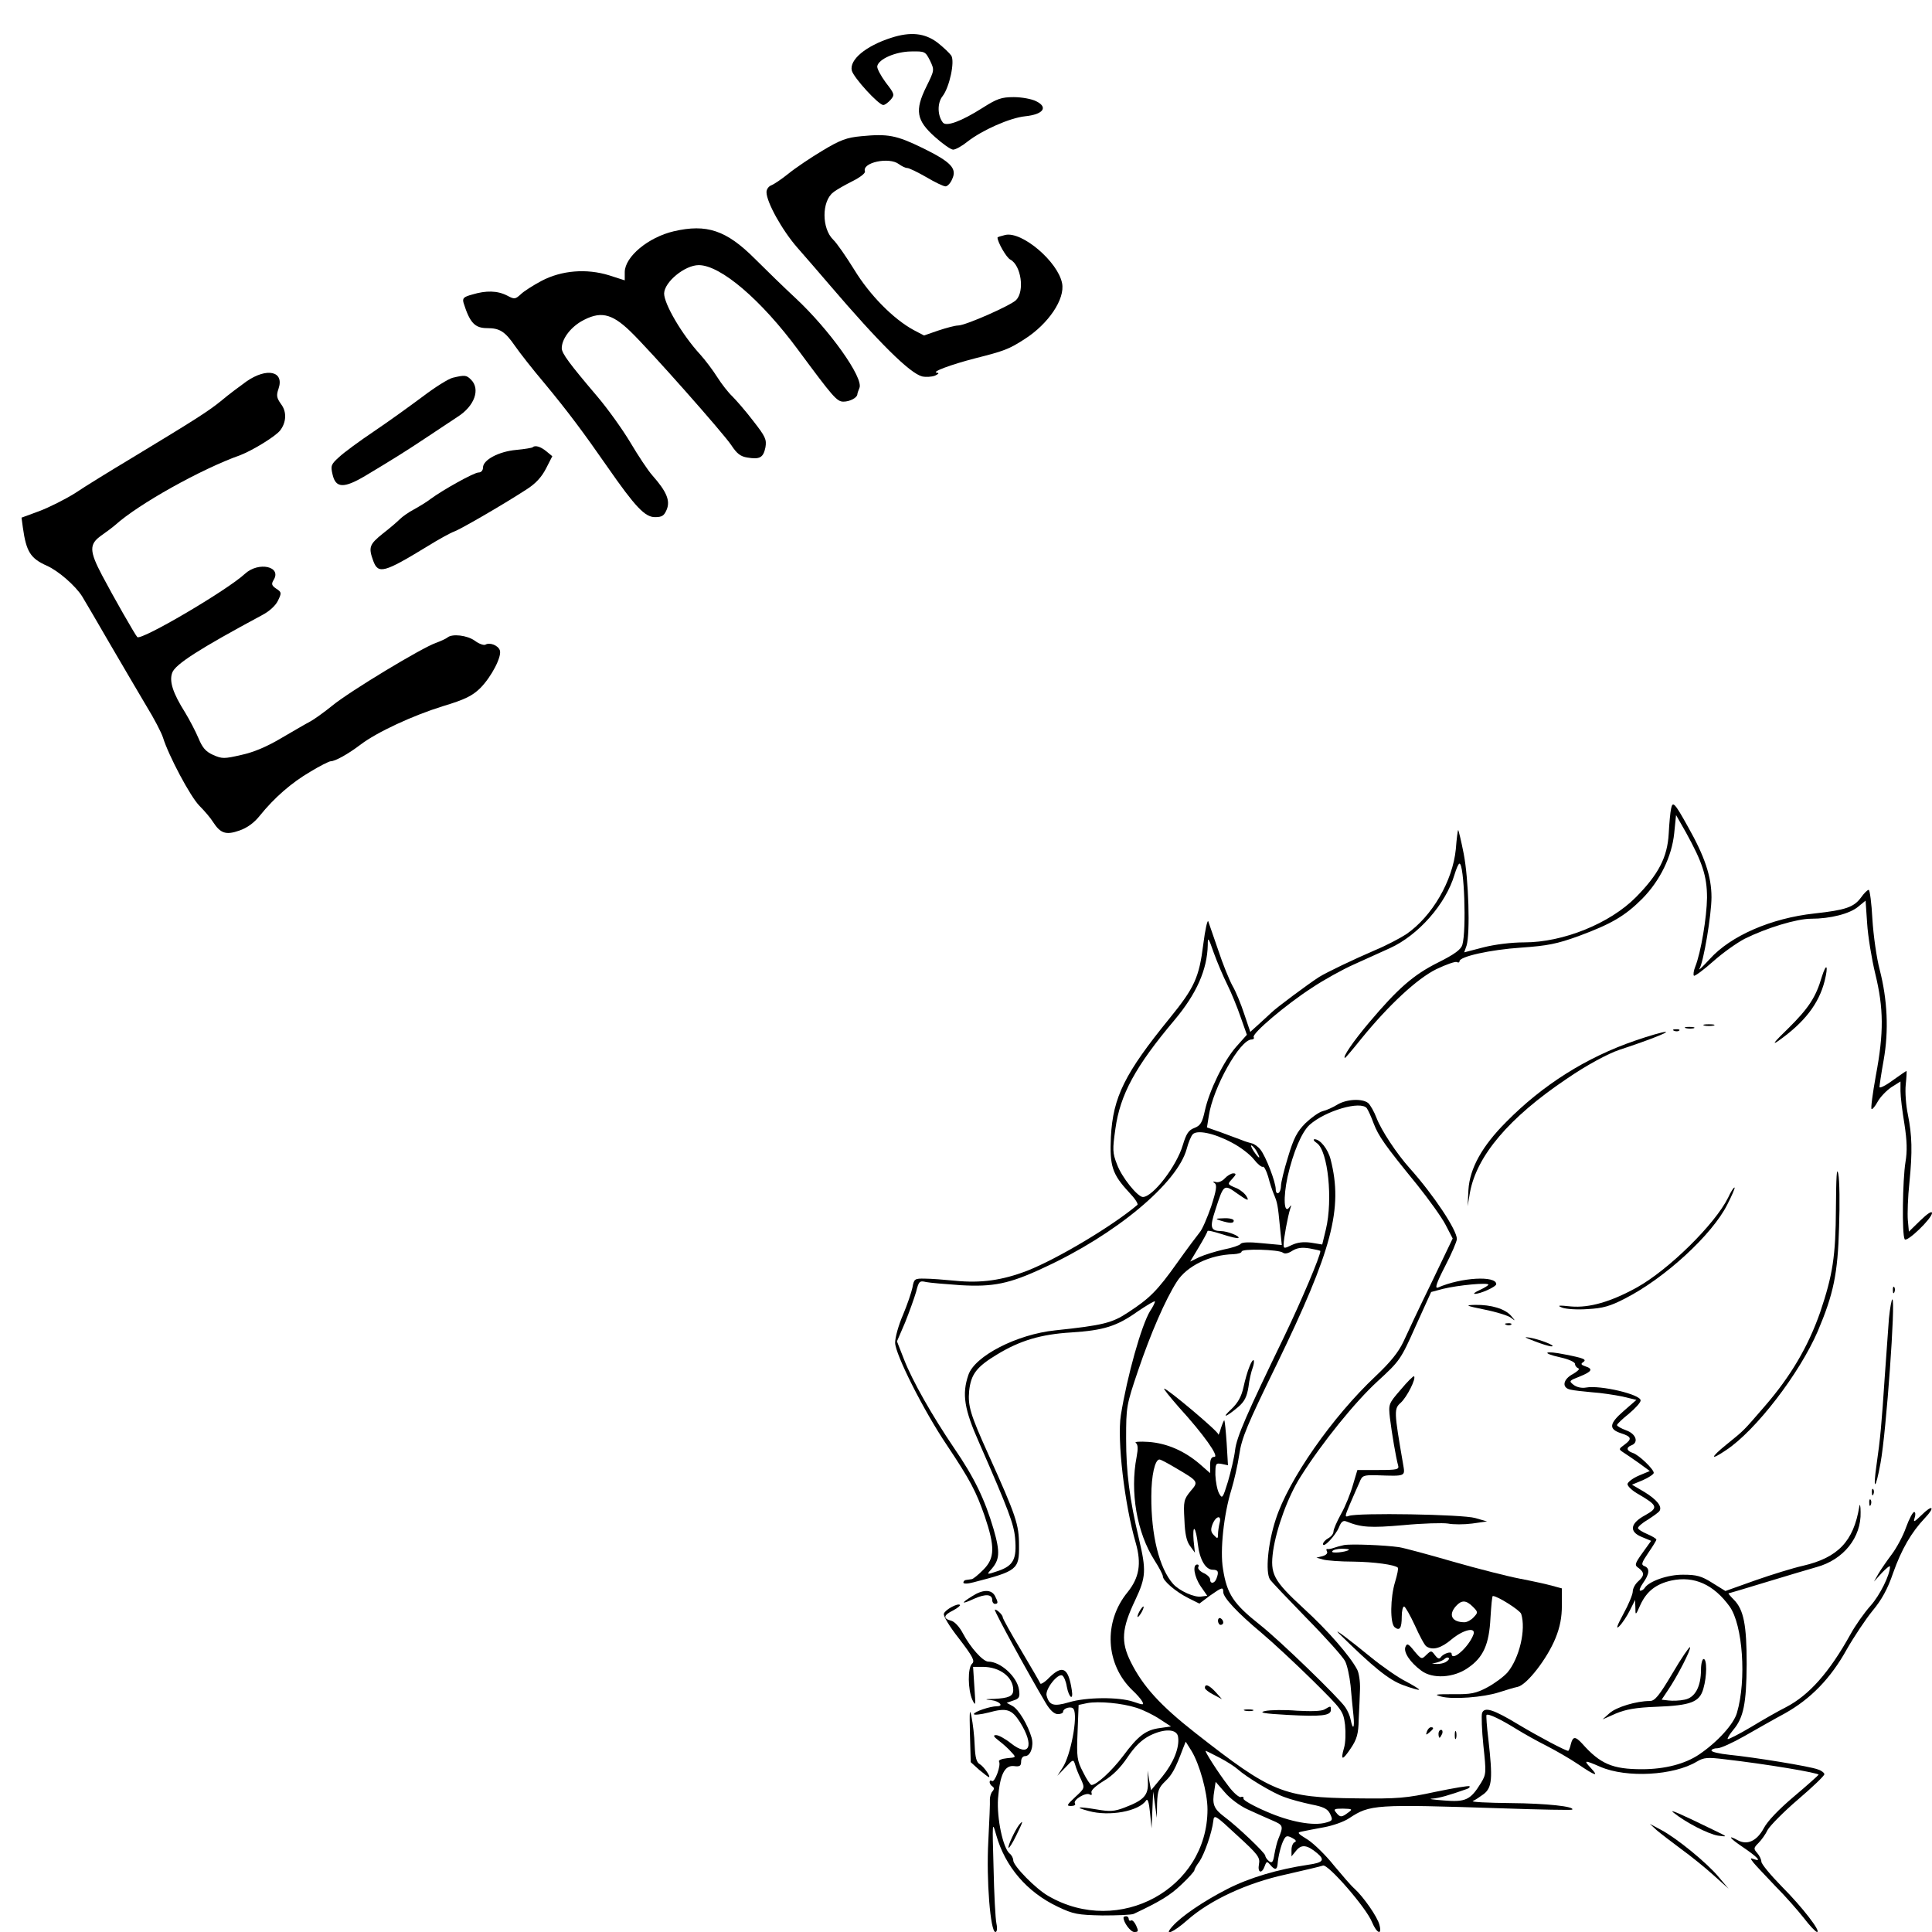 <?xml version="1.0" standalone="no"?>
<!DOCTYPE svg PUBLIC "-//W3C//DTD SVG 20010904//EN"
 "http://www.w3.org/TR/2001/REC-SVG-20010904/DTD/svg10.dtd">
<svg version="1.0" xmlns="http://www.w3.org/2000/svg"
 width="736pt" height="736pt" viewBox="0 0 736 736"
 preserveAspectRatio="xMidYMid meet">

<g transform="translate(0,736) scale(0.1,-0.1)"
fill="#000000" stroke="none">
<path d="M3395 7216 c-97 -31 -160 -84 -150 -125 7 -27 102 -131 120 -131 6 0
18 9 28 20 16 19 15 22 -19 66 -19 26 -34 54 -32 62 5 27 69 55 128 56 54 1
55 0 73 -35 17 -36 17 -36 -14 -99 -45 -91 -38 -129 33 -192 29 -26 60 -48 69
-48 9 0 33 13 54 30 56 44 162 91 220 97 69 7 89 34 43 57 -17 9 -56 16 -86
16 -47 0 -64 -6 -119 -41 -82 -52 -138 -72 -151 -56 -21 27 -22 75 -1 101 26
34 47 131 33 154 -6 9 -30 32 -53 50 -48 36 -102 42 -176 18z"/>
<path d="M3280 6841 c-54 -5 -79 -14 -147 -55 -45 -27 -103 -66 -130 -88 -26
-21 -56 -41 -65 -44 -10 -4 -18 -15 -18 -26 0 -38 60 -146 118 -212 31 -35 86
-99 122 -141 189 -221 306 -337 353 -349 14 -3 36 -2 49 3 13 6 17 10 8 11
-26 2 52 31 145 55 111 28 129 35 188 73 91 58 155 153 143 213 -16 82 -152
198 -216 184 -17 -4 -30 -8 -30 -10 0 -17 34 -77 49 -84 41 -22 55 -120 22
-154 -21 -21 -193 -97 -221 -97 -11 0 -45 -9 -75 -19 l-55 -19 -40 21 c-77 42
-167 133 -226 230 -31 50 -67 102 -80 114 -44 43 -44 146 0 180 12 10 46 29
74 43 28 14 49 30 47 37 -12 34 92 56 129 28 11 -8 25 -15 32 -15 7 0 40 -16
73 -35 32 -19 65 -35 73 -35 7 0 19 12 25 27 20 41 -4 66 -112 119 -101 49
-132 55 -235 45z"/>
<path d="M2567 6479 c-98 -23 -186 -97 -187 -155 l0 -32 -59 19 c-87 27 -182
19 -258 -21 -32 -17 -68 -40 -79 -51 -21 -19 -24 -20 -52 -5 -37 19 -80 20
-133 4 -33 -9 -38 -14 -33 -32 24 -76 43 -96 90 -96 48 0 68 -13 106 -68 18
-26 68 -90 113 -143 87 -105 147 -185 240 -319 105 -151 142 -190 180 -190 27
0 35 5 45 29 14 34 -1 69 -54 129 -18 20 -56 78 -85 127 -30 50 -86 128 -125
174 -108 127 -135 164 -136 184 0 34 30 76 73 102 72 41 115 33 187 -36 75
-72 357 -391 386 -435 21 -32 35 -43 61 -47 48 -8 61 0 69 39 5 30 0 41 -47
101 -29 38 -65 79 -79 93 -15 14 -41 47 -58 74 -17 27 -46 65 -64 85 -70 76
-138 193 -138 233 1 44 79 108 132 108 83 0 238 -132 380 -325 131 -177 146
-195 171 -195 24 0 51 14 53 27 0 4 4 16 8 25 17 38 -114 222 -244 343 -41 38
-111 106 -155 150 -108 108 -183 133 -308 104z"/>
<path d="M939 5907 c-25 -18 -68 -50 -94 -72 -50 -41 -97 -71 -345 -221 -80
-48 -176 -107 -213 -132 -38 -24 -100 -55 -137 -69 l-68 -25 5 -37 c13 -93 29
-118 91 -146 44 -19 110 -77 135 -117 11 -18 59 -100 107 -183 48 -82 110
-188 138 -235 29 -47 57 -101 63 -120 21 -68 104 -225 139 -260 19 -19 43 -47
52 -62 28 -43 49 -50 100 -32 29 10 56 29 78 57 55 68 120 125 192 167 36 22
72 40 78 40 17 0 67 28 113 63 63 48 199 111 315 147 83 25 111 39 141 68 43
43 84 122 75 145 -7 19 -39 31 -55 21 -6 -3 -24 3 -40 15 -29 21 -87 28 -105
12 -5 -4 -24 -13 -43 -20 -51 -17 -328 -184 -395 -239 -32 -26 -70 -53 -85
-61 -14 -7 -63 -36 -108 -62 -55 -33 -107 -55 -154 -65 -65 -15 -73 -15 -107
0 -29 13 -41 28 -56 64 -11 26 -34 70 -51 98 -46 73 -61 118 -49 151 11 32
103 91 343 220 27 14 51 36 60 55 14 29 14 32 -6 45 -18 12 -20 18 -11 33 33
52 -57 72 -109 24 -68 -63 -395 -255 -410 -241 -8 8 -93 157 -134 235 -49 93
-50 119 -3 152 20 14 44 32 53 40 89 80 327 213 476 266 45 17 134 71 152 94
24 31 26 71 4 100 -17 24 -19 33 -10 59 23 67 -44 82 -122 28z"/>
<path d="M1725 5921 c-17 -4 -69 -37 -115 -72 -47 -35 -130 -95 -185 -132 -55
-37 -115 -81 -133 -98 -31 -28 -33 -33 -25 -67 12 -52 43 -53 124 -5 107 64
158 96 233 146 39 26 93 62 119 79 65 41 88 106 51 142 -17 17 -23 18 -69 7z"/>
<path d="M2029 5656 c-2 -2 -30 -7 -63 -10 -66 -6 -126 -38 -126 -67 0 -11 -7
-19 -17 -19 -17 0 -134 -65 -183 -101 -14 -11 -42 -28 -62 -39 -21 -11 -45
-28 -55 -38 -10 -10 -39 -35 -65 -55 -51 -41 -55 -52 -36 -104 19 -51 41 -45
205 55 45 28 91 53 103 57 21 7 181 99 275 160 35 22 58 47 75 80 l24 47 -23
19 c-22 18 -43 24 -52 15z"/>
<path d="M6366 4279 c-3 -13 -7 -56 -9 -95 -5 -90 -39 -155 -125 -242 -99
-100 -277 -172 -425 -172 -50 0 -113 -8 -156 -19 l-73 -19 9 26 c14 47 8 252
-11 350 -10 51 -20 91 -21 90 -2 -2 -6 -34 -9 -73 -12 -121 -90 -256 -189
-324 -23 -15 -76 -43 -117 -60 -86 -37 -186 -85 -215 -103 -42 -27 -164 -118
-181 -135 -11 -10 -33 -31 -50 -46 l-31 -28 -23 68 c-12 37 -32 86 -45 108
-12 22 -37 83 -54 135 -18 52 -35 102 -38 110 -3 8 -12 -31 -19 -87 -16 -127
-33 -165 -129 -283 -170 -209 -215 -299 -223 -451 -5 -111 5 -142 69 -211 22
-23 36 -44 32 -48 -93 -79 -303 -205 -420 -251 -94 -36 -175 -48 -274 -38 -41
4 -93 8 -115 8 -40 1 -42 -1 -48 -34 -4 -19 -20 -66 -36 -104 -17 -39 -30 -86
-30 -106 0 -43 108 -258 197 -390 90 -135 111 -176 144 -270 40 -118 39 -161
-5 -205 -19 -19 -39 -36 -45 -36 -6 -1 -15 -2 -21 -3 -5 0 -10 -5 -10 -10 0
-5 16 -5 38 1 167 43 175 49 174 140 0 81 -11 113 -117 348 -69 153 -78 184
-73 241 7 64 28 92 108 140 86 52 165 76 281 83 123 8 173 23 253 80 37 25 66
42 66 38 0 -4 -8 -21 -19 -37 -33 -55 -87 -247 -111 -396 -15 -94 14 -341 57
-488 22 -78 13 -131 -31 -186 -94 -114 -85 -277 20 -376 14 -13 30 -31 35 -40
8 -15 5 -15 -33 -2 -55 19 -180 18 -246 -2 -58 -17 -75 -12 -85 26 -6 24 43
86 60 76 6 -4 14 -22 17 -42 8 -43 26 -56 19 -13 -13 85 -35 97 -86 47 -17
-18 -33 -27 -34 -22 -2 5 -35 62 -73 126 -39 65 -70 121 -70 126 0 5 -7 14
-15 21 -8 7 -15 10 -15 7 0 -10 128 -244 194 -355 16 -27 32 -42 46 -42 11 0
20 4 20 9 0 14 33 23 40 10 17 -27 -11 -177 -42 -223 l-20 -31 31 32 c29 31
30 32 37 10 3 -12 13 -37 22 -55 15 -34 15 -34 -22 -68 -32 -30 -34 -34 -16
-34 12 0 19 4 15 10 -8 13 41 43 56 34 7 -4 10 -2 7 7 -3 8 15 25 46 44 34 20
64 50 91 90 28 42 54 67 85 83 56 28 104 26 108 -5 6 -40 -17 -98 -60 -151
l-43 -52 -7 37 -6 38 1 -44 c2 -50 -15 -69 -89 -97 -39 -15 -56 -16 -107 -7
-72 12 -86 9 -30 -6 79 -22 192 -1 219 40 6 9 11 -6 15 -46 l6 -60 3 70 3 70
7 -50 7 -50 1 56 c2 47 6 59 31 83 26 25 38 46 68 126 l10 25 22 -35 c31 -51
61 -159 61 -223 0 -302 -337 -486 -606 -330 -48 27 -134 115 -134 136 0 8 -6
20 -14 26 -25 21 -49 134 -44 209 7 91 25 128 61 124 22 -3 27 1 27 17 0 12 6
21 15 21 21 0 34 38 25 70 -14 49 -50 109 -73 121 l-22 12 26 9 c22 7 25 13
21 41 -7 49 -70 107 -117 107 -20 0 -68 53 -97 108 -13 25 -32 45 -45 48 -31
8 -29 21 8 39 17 9 29 19 26 21 -8 8 -56 -18 -61 -33 -4 -8 21 -49 58 -96 52
-68 61 -85 49 -95 -17 -16 -16 -98 1 -137 13 -27 13 -23 8 48 l-5 77 37 0 c65
0 116 -39 116 -88 0 -24 -17 -31 -73 -34 -37 -1 -38 -2 -9 -5 30 -4 47 -23 20
-23 -26 0 -88 -21 -88 -30 0 -4 25 -2 56 6 69 19 88 13 120 -37 56 -90 36
-136 -35 -80 -21 17 -47 31 -56 31 -13 0 -11 -5 11 -22 16 -12 37 -31 47 -43
19 -20 18 -20 -17 -23 -20 -2 -34 -8 -30 -13 8 -14 -16 -80 -27 -74 -5 4 -9 2
-9 -4 0 -5 5 -13 10 -16 8 -5 8 -11 1 -19 -6 -6 -10 -21 -10 -31 1 -11 -2 -83
-6 -160 -8 -147 8 -345 27 -345 6 0 8 13 4 32 -4 18 -9 114 -11 213 -5 175 -5
179 10 125 34 -121 117 -218 235 -274 59 -28 75 -31 169 -33 57 0 111 2 120 6
102 48 139 71 181 111 28 26 50 51 50 55 0 4 8 19 19 33 20 30 48 111 53 154
3 27 6 25 91 -54 80 -73 88 -84 83 -110 -6 -33 11 -38 22 -7 7 19 9 19 21 5
17 -21 26 -20 28 2 2 29 13 74 24 94 8 15 13 16 32 6 14 -7 17 -13 9 -16 -6
-2 -12 -15 -12 -29 l0 -25 18 22 c20 25 42 22 80 -10 31 -26 22 -36 -35 -44
-114 -17 -223 -49 -307 -92 -90 -46 -176 -104 -210 -143 -35 -39 4 -23 57 24
87 77 228 142 375 174 70 16 134 31 142 34 19 7 166 -162 187 -216 18 -43 39
-51 28 -10 -7 30 -61 107 -95 138 -13 11 -47 51 -78 88 -30 38 -75 82 -99 98
-42 26 -43 28 -22 32 13 3 51 10 83 16 33 6 76 21 95 34 81 53 95 54 586 38
143 -5 262 -7 264 -5 13 12 -99 24 -234 25 -88 1 -153 4 -144 8 8 3 27 16 42
27 31 25 34 58 17 208 -6 49 -9 91 -7 93 7 6 56 -18 114 -54 29 -18 81 -47
115 -64 35 -18 89 -49 120 -70 66 -45 81 -49 48 -14 -28 30 -25 31 37 4 100
-43 279 -33 367 20 27 16 41 17 106 9 157 -18 360 -52 358 -59 -2 -3 -44 -41
-94 -83 -58 -49 -101 -94 -115 -121 -26 -48 -62 -65 -98 -46 -42 23 -33 9 16
-24 55 -37 77 -59 46 -48 -16 6 -17 5 -3 -13 8 -10 46 -50 83 -89 38 -38 87
-94 109 -122 22 -29 45 -53 50 -53 17 0 -56 95 -134 173 -43 44 -78 86 -78 95
0 8 -7 23 -16 33 -14 16 -14 19 5 38 11 11 27 33 35 50 9 16 61 69 116 116 55
47 100 90 100 96 0 5 -11 14 -24 18 -29 12 -247 47 -338 56 -38 4 -68 11 -68
16 0 5 10 9 23 9 12 0 58 21 102 46 44 25 114 65 155 87 98 55 174 133 235
243 28 49 72 115 98 147 35 42 58 83 79 145 32 90 69 154 121 209 41 43 29 53
-13 11 -28 -27 -32 -29 -26 -10 4 12 3 22 -2 22 -5 0 -19 -26 -31 -59 -11 -32
-36 -78 -54 -102 -18 -24 -41 -57 -51 -74 l-17 -30 30 33 c17 18 31 29 31 24
0 -32 -39 -110 -74 -149 -24 -27 -58 -75 -76 -108 -81 -146 -158 -233 -247
-279 -26 -13 -86 -47 -132 -75 -47 -28 -87 -48 -89 -46 -3 2 7 18 21 35 39 46
50 100 51 250 0 149 -11 208 -49 246 -13 13 -22 24 -20 24 2 0 68 20 147 44
79 24 163 49 188 56 103 28 171 113 168 210 0 25 -3 34 -5 20 -22 -132 -81
-194 -215 -225 -36 -8 -117 -33 -180 -55 l-115 -41 -50 31 c-41 26 -60 31
-110 31 -59 1 -132 -25 -148 -51 -3 -5 -11 -10 -16 -10 -6 0 -1 13 10 29 25
35 27 57 5 65 -13 5 -10 13 15 50 17 25 31 47 31 51 0 3 -16 13 -35 21 -19 8
-35 18 -35 23 0 5 17 20 38 32 20 13 40 27 44 33 11 17 -11 44 -59 73 l-46 27
41 17 c23 10 42 23 42 28 0 14 -57 69 -80 76 -24 8 -26 21 -5 29 29 11 17 44
-20 57 -19 7 -35 16 -35 20 0 4 20 23 45 43 25 21 45 43 45 51 0 23 -154 59
-208 49 -16 -3 -35 1 -47 10 -19 15 -18 16 23 32 47 19 52 29 21 39 -15 5 -18
9 -9 15 17 11 4 16 -68 30 -78 16 -94 6 -18 -11 32 -7 56 -18 56 -25 0 -7 6
-14 13 -17 6 -2 -3 -11 -20 -21 -39 -20 -45 -53 -10 -60 12 -3 49 -7 82 -10
33 -2 85 -10 115 -16 l54 -13 -47 -41 c-57 -49 -60 -70 -12 -86 41 -13 43 -22
13 -44 -22 -16 -22 -17 -4 -29 10 -6 37 -25 60 -41 l41 -30 -43 -18 c-23 -10
-42 -25 -42 -32 0 -8 19 -26 43 -39 72 -42 75 -51 25 -79 -58 -31 -63 -63 -14
-83 l36 -15 -33 -46 c-30 -42 -31 -47 -14 -58 22 -17 22 -29 -3 -51 -11 -10
-20 -27 -20 -38 0 -11 -16 -50 -36 -86 -25 -46 -29 -60 -15 -46 11 11 29 38
40 60 l20 40 1 -30 c0 -30 1 -30 19 11 24 52 60 80 119 93 86 18 160 -15 221
-99 50 -70 65 -279 28 -405 -12 -43 -74 -111 -143 -158 -54 -37 -132 -57 -219
-57 -112 0 -159 20 -228 98 -26 28 -35 28 -43 -3 -3 -14 -8 -25 -10 -25 -10 0
-114 55 -189 100 -96 58 -130 69 -139 44 -3 -9 -1 -65 5 -124 11 -103 11 -109
-9 -142 -40 -65 -58 -74 -142 -67 -41 3 -61 6 -44 7 27 2 62 12 133 37 8 3 12
8 9 10 -3 3 -61 -7 -129 -21 -111 -24 -143 -27 -301 -25 -280 3 -323 21 -614
249 -134 105 -200 178 -246 270 -39 78 -35 128 17 237 41 87 42 113 14 232
-36 152 -49 254 -49 382 0 122 1 128 45 258 48 142 104 271 148 340 38 60 126
103 216 105 17 1 31 5 31 10 0 12 141 8 157 -4 7 -6 21 -3 36 7 18 11 36 14
66 9 22 -4 41 -8 41 -10 0 -19 -73 -191 -137 -324 -145 -300 -182 -384 -188
-435 -3 -27 -16 -81 -27 -119 -20 -65 -22 -67 -34 -45 -7 13 -13 45 -14 70 0
44 1 46 24 42 l24 -5 -5 84 c-3 45 -7 85 -9 87 -1 2 -7 -12 -13 -30 -5 -19
-10 -29 -10 -23 -1 12 -194 174 -206 174 -4 0 22 -32 56 -71 94 -103 155 -189
135 -189 -11 0 -16 -9 -16 -31 l0 -31 -41 36 c-58 49 -124 78 -194 83 -33 2
-55 1 -48 -4 8 -6 9 -21 3 -53 -26 -134 1 -289 68 -394 18 -28 32 -55 32 -61
0 -17 49 -59 97 -83 l42 -21 40 30 c47 33 51 34 51 14 0 -21 54 -79 145 -155
44 -37 132 -119 196 -182 114 -113 116 -116 123 -169 3 -30 2 -69 -4 -88 -14
-49 -6 -49 26 -1 23 34 29 55 30 109 2 36 4 89 5 116 1 28 -4 62 -11 75 -27
51 -111 148 -203 232 -117 108 -129 131 -117 220 13 87 57 208 105 283 82 130
208 285 292 362 86 79 89 83 146 211 l59 130 45 12 c57 14 173 25 173 16 0 -3
-15 -12 -32 -20 -18 -8 -27 -15 -20 -15 20 -1 82 27 82 37 0 33 -133 26 -222
-13 -13 -5 -6 17 27 81 25 48 45 95 45 104 0 34 -87 166 -180 270 -50 56 -108
144 -126 191 -9 24 -24 50 -32 57 -23 18 -82 15 -117 -6 -16 -10 -42 -22 -56
-25 -15 -4 -44 -25 -66 -46 -32 -32 -45 -58 -66 -128 -15 -48 -27 -98 -27
-110 0 -12 -4 -25 -10 -28 -5 -3 -10 3 -10 14 0 28 -38 126 -58 151 -9 12 -24
22 -32 24 -8 2 -26 7 -40 13 -14 5 -49 18 -78 29 l-54 19 7 44 c16 108 119
291 163 291 7 0 11 4 8 9 -8 13 123 124 222 188 45 30 117 70 160 89 42 19
104 47 137 62 108 49 213 168 246 280 7 23 15 42 19 42 18 0 27 -253 11 -309
-5 -18 -29 -36 -93 -68 -94 -47 -153 -99 -262 -228 -60 -71 -104 -135 -92
-135 2 0 30 33 62 73 105 129 213 229 286 265 38 18 72 30 78 27 5 -3 10 -2
10 3 0 18 117 44 235 52 100 7 136 14 219 44 124 46 176 76 242 142 68 69 113
161 122 250 l7 69 37 -65 c63 -114 81 -167 81 -250 -1 -74 -23 -208 -45 -263
-6 -15 -8 -30 -5 -34 3 -3 37 22 74 55 37 33 91 71 120 86 83 41 197 76 252
76 74 0 148 19 180 46 l28 23 6 -87 c3 -48 17 -134 31 -192 32 -131 33 -224 2
-388 -12 -68 -20 -125 -16 -127 3 -2 14 11 23 28 10 18 33 42 52 55 l35 22 0
-37 c0 -21 7 -77 15 -125 10 -65 11 -103 4 -145 -11 -67 -14 -277 -3 -294 8
-13 104 79 104 100 0 9 -17 -2 -44 -28 l-44 -43 -4 44 c-2 23 0 88 6 143 12
119 10 180 -6 260 -7 33 -11 84 -8 113 3 28 4 52 3 52 -2 0 -25 -16 -53 -36
-27 -20 -50 -31 -50 -25 0 6 7 53 16 103 20 113 14 230 -15 343 -12 45 -24
130 -28 193 -3 61 -10 112 -14 112 -5 0 -18 -13 -30 -30 -27 -36 -58 -47 -177
-60 -165 -18 -319 -85 -399 -174 -26 -28 -43 -45 -39 -37 16 26 46 207 46 273
0 79 -26 156 -90 269 -51 92 -58 98 -64 68z m-1691 -669 c15 -30 38 -86 51
-124 l24 -68 -41 -46 c-48 -55 -102 -166 -119 -243 -10 -46 -17 -57 -40 -66
-22 -8 -31 -22 -44 -65 -23 -79 -113 -197 -152 -198 -20 0 -81 75 -99 125 -17
43 -17 56 -6 134 18 131 76 238 226 416 83 99 124 191 126 285 0 32 2 30 23
-30 13 -36 36 -90 51 -120z m532 -472 c5 -7 17 -33 26 -58 19 -49 42 -82 166
-234 44 -55 93 -123 108 -152 l27 -52 -81 -169 c-45 -92 -93 -194 -107 -225
-19 -40 -50 -78 -105 -130 -166 -156 -333 -396 -381 -546 -30 -91 -40 -201
-22 -229 4 -7 67 -73 139 -147 73 -74 139 -148 147 -164 8 -15 17 -57 21 -93
3 -35 8 -86 11 -114 5 -49 -2 -59 -11 -15 -2 12 -11 33 -20 46 -23 35 -250
255 -325 314 -101 80 -126 117 -141 213 -12 71 3 208 32 302 10 33 24 93 30
134 9 63 31 115 141 340 213 439 255 597 207 784 -10 40 -40 77 -61 77 -7 0
-3 -7 9 -15 42 -30 61 -215 34 -328 l-14 -58 -43 7 c-29 4 -52 1 -73 -9 -29
-14 -31 -14 -31 2 0 22 16 108 25 136 5 15 5 17 -3 6 -21 -29 -24 37 -7 116
21 93 54 171 84 198 61 54 195 93 218 63z m-514 -131 c33 -17 70 -46 84 -64
14 -18 29 -30 34 -28 4 3 13 -14 20 -37 6 -24 16 -54 22 -68 13 -31 15 -40 23
-124 l7 -69 -76 7 c-47 5 -77 4 -81 -3 -4 -5 -32 -15 -64 -21 -31 -7 -73 -20
-93 -29 l-35 -17 33 55 c18 30 33 58 33 61 0 4 25 -2 56 -12 31 -10 59 -17 62
-14 6 7 -43 26 -66 26 -41 1 -44 14 -22 81 32 99 32 99 85 61 37 -26 44 -28
35 -12 -6 12 -23 26 -38 33 -38 16 -37 15 -17 37 15 16 15 20 3 20 -8 0 -23
-9 -32 -19 -10 -11 -25 -17 -34 -14 -12 3 -13 2 -5 -4 10 -7 7 -27 -13 -89
-15 -43 -34 -88 -44 -99 -9 -11 -48 -63 -85 -115 -76 -107 -105 -136 -188
-190 -60 -40 -96 -49 -277 -68 -146 -15 -307 -98 -331 -170 -25 -73 -16 -130
41 -258 112 -256 132 -309 137 -363 7 -80 -6 -105 -63 -125 -44 -15 -46 -15
-31 2 36 39 38 67 12 157 -33 112 -73 196 -150 308 -84 124 -159 256 -191 338
l-27 69 31 72 c16 40 35 93 42 117 10 40 13 43 38 37 15 -3 74 -8 132 -12 123
-7 185 5 315 66 275 126 511 323 546 454 6 23 16 47 22 54 15 19 81 6 150 -31z
m97 -38 c15 -28 5 -23 -15 7 -9 15 -12 23 -6 20 6 -4 16 -16 21 -27z m-315
-1199 c92 -54 92 -54 60 -91 -25 -31 -27 -38 -23 -108 2 -54 8 -83 22 -101
l18 -25 -5 47 c-2 26 -1 46 3 43 4 -2 10 -28 13 -56 7 -61 30 -99 57 -99 21 0
24 -8 14 -34 -7 -19 -24 -21 -24 -3 0 8 -12 19 -26 25 -14 7 -22 17 -19 22 3
6 1 10 -4 10 -19 0 -12 -46 13 -83 l25 -36 -22 -3 c-26 -5 -85 22 -108 48 -53
60 -84 186 -83 334 0 80 14 140 31 140 5 0 31 -14 58 -30z m171 -212 c-3 -13
-6 -32 -6 -43 0 -17 -2 -18 -15 -4 -12 12 -14 21 -6 42 13 33 36 37 27 5z
m-316 -704 c25 -8 64 -27 88 -43 l43 -28 -42 -6 c-54 -7 -83 -29 -141 -107
-44 -58 -101 -110 -120 -110 -4 0 -19 22 -32 49 -23 44 -25 57 -21 152 l4 104
33 7 c44 8 132 0 188 -18z m316 -190 c27 -14 58 -34 69 -44 35 -31 134 -91
178 -106 23 -9 69 -21 102 -28 47 -9 63 -17 72 -36 11 -23 10 -26 -15 -33 -48
-14 -137 2 -228 42 -49 21 -88 43 -87 49 2 6 -3 9 -10 6 -7 -2 -29 17 -48 43
-40 52 -91 133 -86 133 2 0 26 -12 53 -26z m107 -197 c28 -13 71 -32 94 -42
42 -18 43 -21 23 -70 -5 -11 -11 -37 -15 -58 -5 -32 -9 -36 -21 -27 -8 7 -14
16 -14 21 0 10 -107 112 -156 148 -41 31 -47 48 -38 100 l5 33 35 -40 c19 -23
58 -52 87 -65z m383 -12 c-25 -19 -31 -19 -46 0 -11 13 -7 15 26 15 36 -1 38
-2 20 -15z"/>
<path d="M4650 2710 c36 -11 50 -11 50 0 0 6 -17 10 -37 9 -34 -1 -35 -2 -13
-9z"/>
<path d="M6940 3638 c-22 -76 -50 -119 -128 -196 -53 -51 -64 -66 -37 -47 99
70 154 141 176 228 15 60 7 72 -11 15z"/>
<path d="M6493 3453 c9 -2 25 -2 35 0 9 3 1 5 -18 5 -19 0 -27 -2 -17 -5z"/>
<path d="M6423 3443 c9 -2 23 -2 30 0 6 3 -1 5 -18 5 -16 0 -22 -2 -12 -5z"/>
<path d="M6378 3433 c7 -3 16 -2 19 1 4 3 -2 6 -13 5 -11 0 -14 -3 -6 -6z"/>
<path d="M6230 3396 c-187 -64 -353 -169 -492 -310 -92 -92 -139 -177 -144
-259 l-3 -62 9 53 c26 139 148 284 368 432 74 51 157 96 202 111 98 32 192 68
175 68 -11 0 -63 -15 -115 -33z"/>
<path d="M6994 2758 c-1 -185 -12 -254 -60 -397 -46 -131 -112 -244 -212 -359
-83 -96 -76 -89 -145 -145 -63 -51 -63 -63 -1 -21 113 75 279 291 349 453 60
142 76 218 81 396 3 88 2 180 -3 203 -6 30 -8 -10 -9 -130z"/>
<path d="M6583 2797 c-50 -101 -227 -275 -348 -342 -98 -54 -180 -78 -250 -72
-47 5 -55 4 -35 -4 14 -6 58 -9 98 -6 58 3 86 11 142 40 153 78 333 244 390
358 17 33 30 63 28 65 -3 2 -14 -15 -25 -39z"/>
<path d="M7211 2444 c0 -11 3 -14 6 -6 3 7 2 16 -1 19 -3 4 -6 -2 -5 -13z"/>
<path d="M7196 2338 c-3 -40 -10 -140 -16 -223 -12 -180 -17 -237 -31 -333
-15 -104 -4 -100 15 5 22 120 58 623 45 623 -3 0 -9 -33 -13 -72z"/>
<path d="M5656 2371 c45 -9 90 -23 100 -31 18 -14 18 -13 0 8 -23 26 -75 42
-136 41 -41 -1 -37 -3 36 -18z"/>
<path d="M5738 2313 c7 -3 16 -2 19 1 4 3 -2 6 -13 5 -11 0 -14 -3 -6 -6z"/>
<path d="M5845 2251 c28 -11 57 -20 65 -20 23 0 -42 26 -81 33 -26 4 -23 2 16
-13z"/>
<path d="M4760 2154 c-7 -16 -17 -51 -23 -79 -8 -36 -21 -59 -46 -83 -41 -38
-20 -31 27 9 23 20 32 38 38 75 3 27 11 60 16 73 5 13 6 26 4 29 -3 3 -10 -8
-16 -24z"/>
<path d="M5336 2066 c-46 -53 -47 -55 -41 -108 7 -57 23 -152 31 -180 5 -16
-3 -18 -75 -18 l-80 0 -17 -57 c-9 -32 -29 -82 -45 -110 -16 -29 -29 -59 -29
-67 0 -9 -9 -20 -20 -26 -11 -6 -20 -16 -20 -22 0 -18 47 31 61 64 8 21 16 27
28 22 57 -23 91 -25 218 -14 73 7 149 9 169 6 20 -4 61 -4 92 0 l57 8 -45 13
c-48 14 -449 21 -482 8 -16 -6 -15 -1 5 46 13 30 29 67 36 82 10 26 15 28 64
27 115 -4 110 -5 102 43 -35 203 -35 210 -8 234 24 23 58 91 50 100 -3 2 -26
-21 -51 -51z"/>
<path d="M7131 1674 c0 -11 3 -14 6 -6 3 7 2 16 -1 19 -3 4 -6 -2 -5 -13z"/>
<path d="M7121 1634 c0 -11 3 -14 6 -6 3 7 2 16 -1 19 -3 4 -6 -2 -5 -13z"/>
<path d="M5120 1474 c-14 -3 -32 -8 -40 -11 -8 -3 -19 -5 -23 -4 -5 1 -5 -3
-2 -9 4 -7 -3 -14 -16 -18 l-24 -6 25 -7 c14 -4 66 -8 115 -8 80 -1 159 -12
170 -23 3 -2 -2 -26 -10 -53 -19 -61 -20 -159 -2 -174 19 -15 27 -4 27 41 0
21 4 38 9 38 4 0 23 -33 41 -72 18 -40 37 -76 44 -80 24 -16 56 -7 96 27 46
38 94 48 83 18 -18 -48 -83 -105 -83 -73 0 11 -32 1 -42 -14 -5 -7 -12 -4 -21
8 -14 19 -15 19 -33 2 -18 -18 -19 -18 -46 14 -23 29 -28 31 -34 16 -8 -20 18
-59 60 -90 43 -33 124 -28 178 10 59 40 81 90 86 191 3 46 6 83 9 83 18 0 103
-54 108 -68 19 -60 -7 -169 -52 -223 -14 -16 -49 -42 -77 -57 -43 -23 -63 -27
-131 -26 -67 0 -74 -1 -45 -9 44 -12 161 -3 220 16 25 8 57 18 72 21 35 8 112
107 144 186 17 42 24 79 24 124 l0 65 -37 10 c-21 6 -76 18 -123 27 -47 9
-161 38 -255 65 -93 27 -186 52 -205 55 -56 8 -183 13 -210 8z m19 -18 c-11
-9 -69 -15 -64 -6 3 6 20 10 37 10 17 0 29 -2 27 -4z m472 -217 c20 -20 20
-22 3 -40 -9 -10 -25 -19 -35 -19 -48 0 -63 28 -32 62 21 23 38 23 64 -3z
m-101 -209 c-8 -6 -24 -9 -35 -9 l-20 1 20 5 c11 3 24 9 29 14 5 5 12 6 15 3
3 -3 -1 -9 -9 -14z"/>
<path d="M3703 1279 c-45 -28 -41 -32 9 -9 43 19 68 17 68 -6 0 -8 5 -14 10
-14 13 0 13 6 0 31 -14 25 -47 24 -87 -2z"/>
<path d="M4340 1220 c-6 -11 -8 -20 -6 -20 3 0 10 9 16 20 6 11 8 20 6 20 -3
0 -10 -9 -16 -20z"/>
<path d="M4640 1186 c0 -9 5 -16 10 -16 6 0 10 4 10 9 0 6 -4 13 -10 16 -5 3
-10 -1 -10 -9z"/>
<path d="M5100 1138 c131 -129 190 -177 244 -197 32 -12 60 -20 62 -18 2 2
-21 16 -51 32 -30 15 -90 57 -133 92 -83 68 -146 115 -122 91z"/>
<path d="M6371 985 c-51 -86 -67 -105 -86 -105 -51 0 -127 -23 -153 -46 l-27
-24 50 22 c38 16 76 23 155 26 132 5 165 18 179 69 14 48 14 113 1 113 -5 0
-10 -18 -10 -40 0 -66 -23 -108 -63 -115 -18 -4 -46 -5 -61 -3 l-26 3 24 36
c35 51 90 158 84 164 -2 3 -33 -42 -67 -100z"/>
<path d="M4590 930 c0 -5 15 -17 33 -26 l32 -17 -24 27 c-25 27 -41 33 -41 16z"/>
<path d="M3695 756 l3 -109 32 -29 c18 -15 35 -28 37 -28 9 0 -19 40 -34 49
-13 7 -18 25 -20 73 -1 34 -7 83 -12 108 -7 35 -8 22 -6 -64z"/>
<path d="M5046 848 c-12 -7 -50 -8 -105 -5 -47 4 -102 3 -121 -1 -27 -6 -7
-10 85 -15 128 -7 165 -3 165 19 0 16 0 16 -24 2z"/>
<path d="M4743 843 c9 -2 23 -2 30 0 6 3 -1 5 -18 5 -16 0 -22 -2 -12 -5z"/>
<path d="M5436 764 c-5 -14 -4 -15 9 -4 17 14 19 20 6 20 -5 0 -12 -7 -15 -16z"/>
<path d="M5480 755 c0 -8 2 -15 4 -15 2 0 6 7 10 15 3 8 1 15 -4 15 -6 0 -10
-7 -10 -15z"/>
<path d="M5542 750 c0 -14 2 -19 5 -12 2 6 2 18 0 25 -3 6 -5 1 -5 -13z"/>
<path d="M6375 455 c47 -38 133 -82 170 -88 39 -5 38 -5 -20 23 -127 62 -169
80 -150 65z"/>
<path d="M3882 408 c-16 -22 -43 -79 -40 -87 2 -3 15 17 29 46 27 55 29 62 11
41z"/>
<path d="M6311 388 c15 -13 56 -44 92 -71 36 -26 92 -71 124 -100 l58 -52 -38
45 c-45 54 -159 147 -219 179 l-43 23 26 -24z"/>
<path d="M4280 55 c0 -19 27 -55 41 -55 16 0 17 3 7 25 -6 13 -15 22 -19 19
-5 -3 -9 0 -9 5 0 6 -4 11 -10 11 -5 0 -10 -2 -10 -5z"/>
</g>
</svg>
